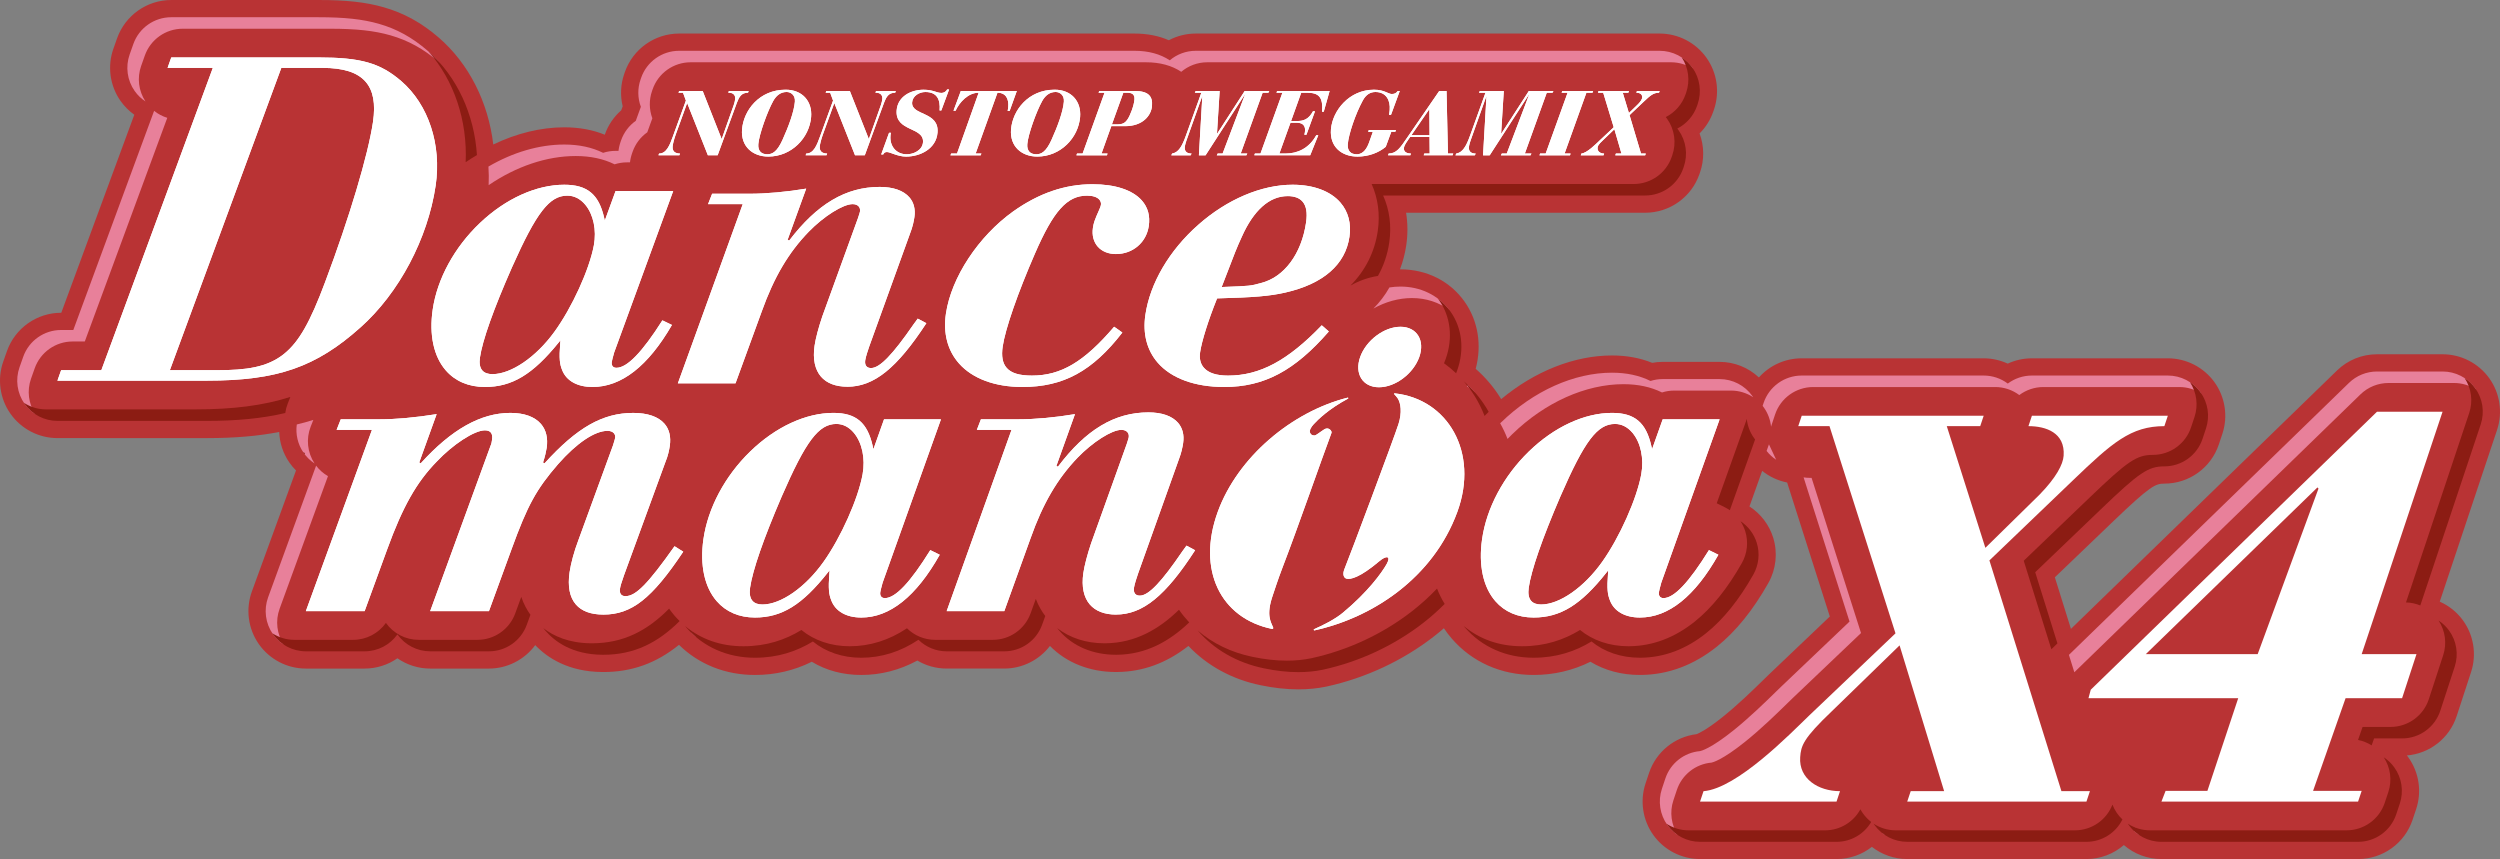 <?xml version="1.0" encoding="UTF-8"?>
<svg id="Layer_2" data-name="Layer 2" xmlns="http://www.w3.org/2000/svg" viewBox="0 0 2175.78 747.64">
  <rect x="0" y="0" width="2175.78" height="747.64" fill="#808080" stroke="none"/>
  <defs>
    <style>
      .cls-1 {
        fill: #b93334;
      }

      .cls-2 {
        fill: #fff;
      }

      .cls-3 {
        fill: #8c1c13;
      }

      .cls-4 {
        fill: #e8809a;
      }
    </style>
  </defs>
  <g id="Layer_1-2" data-name="Layer 1">
    <g>
      <path class="cls-1" d="M1881.12,747.64c-12.15,0-23.71-4.4-32.69-12.16-8.91,7.65-20.43,12.16-32.57,12.16h-155.98c-11.24,0-22.06-3.82-30.75-10.59-8.64,6.75-19.42,10.59-30.78,10.59h-118.78c-16.03,0-31.19-7.76-40.56-20.77-9.37-13-11.94-29.84-6.87-45.05l3.02-9.06c6.14-18.41,22.31-31.53,41.48-33.83,1.85-.73,8.85-3.94,22.42-14.8,13.49-10.79,26.77-23.75,35.55-32.33l.11-.11c1.92-1.88,3.64-3.56,5.13-4.99l52.67-50.14-37.15-116.62c-7.96-1.58-15.43-5.07-21.73-10.14l-11.06,30.97c9.81,6.34,17.21,16.02,20.68,27.25,4.04,13.07,2.51,27.4-4.21,39.32-13.32,23.64-28.4,42.28-44.8,55.4-20.11,16.09-42.26,24.39-65.83,24.67-.41,0-.81.01-1.22.01-15.93,0-30.61-3.95-43.02-11.5-15.34,7.63-31.94,11.5-49.51,11.5-28.2,0-53.43-11.19-71.04-31.5-2.51-2.89-4.84-5.95-6.99-9.16-2.88,2.49-5.81,4.9-8.79,7.22-27.01,20.98-59.19,36.01-93.06,43.46l-.53.12c-7.66,1.59-15.81,2.4-24.27,2.4-10.43,0-21.55-1.22-33.05-3.64-24.67-5.08-46.41-17.01-62.65-34.16-19.12,14.95-39.45,22.4-61.74,22.68-.42.01-.85.02-1.28.02-22.85,0-43.08-8.02-57.48-22.69-9.3,12.16-23.93,19.68-39.74,19.68h-50.15c-9.11,0-17.87-2.43-25.52-6.98-15.42,8.34-31.8,12.56-48.83,12.56-15.93,0-30.61-3.95-43.02-11.5-15.34,7.63-31.94,11.5-49.51,11.5-25.65,0-48.84-9.26-66.09-26.22-19.86,16.08-41.12,23.66-65.87,23.66-.37,0-.73,0-1.1-.01-29.3-.3-47.53-12.31-58.14-23.4-9.28,12.57-24.17,20.4-40.28,20.4h-51.14c-10.31,0-20.25-3.2-28.52-8.95-8.27,5.74-18.21,8.95-28.53,8.95h-51.14c-16.3,0-31.62-7.97-40.97-21.33-9.35-13.36-11.59-30.48-6.01-45.8l38.39-105.28c-2.21-2.21-4.21-4.62-5.97-7.19-5.39-7.91-8.31-17.05-8.65-26.33-18.47,3.62-38.98,5.35-62.84,5.35H49.99c-16.21,0-31.47-7.9-40.83-21.14-9.36-13.24-11.71-30.26-6.3-45.54l3.21-9.08c7.05-19.93,25.99-33.32,47.13-33.32h.14l63.55-172.35c-4.59-3.26-8.63-7.28-11.9-11.9-9.36-13.24-11.71-30.26-6.3-45.54l3.21-9.08C108.97,13.39,127.91,0,149.05,0h128.07c24.31,0,41.28,1.88,56.74,6.3,17.66,5.04,32.91,13.43,47.97,26.39,26.27,22.69,43.13,56.29,47.47,93.07,20.25-9.74,41.54-14.96,61.76-14.96,12.88,0,24.69,2.15,35.19,6.4.04,0,.08-.02.13-.02,2.88-8.25,7.77-15.48,14.28-21.16l1.27-3.51c-2.25-9.29-1.81-19.11,1.35-28.2l.52-1.51c6.98-20.1,25.96-33.61,47.24-33.61h396.27c11.1,0,21.12,1.96,29.93,5.83,7.17-3.8,15.2-5.83,23.4-5.83h403.74c16.15,0,31.38,7.86,40.74,21.02,9.36,13.16,11.79,30.12,6.49,45.38l-.52,1.51c-2.52,7.27-6.62,13.75-11.94,19.04,4.03,10.79,4.26,22.8.4,33.91l-.52,1.51c-6.98,20.09-25.96,33.59-47.23,33.59h-208.07c1.49,9.12,1.56,18.62.17,28.15-1.06,7.29-2.9,14.35-5.48,21.1.14,0,.27,0,.41,0,22.84,0,43.18,10.25,55.79,28.11,11.78,16.68,15.19,37.68,9.7,58.47,8.47,7.43,15.77,16.04,21.77,25.71.14.22.28.45.41.67,29.17-24.29,63.66-38,96.44-38,12.78,0,24.51,2.16,34.95,6.42,3-.56,6.06-.84,9.14-.84h49.54c12.82,0,25.03,4.94,34.21,13.54,9.28-10.37,22.7-16.64,37.27-16.64h158.36c7.23,0,14.41,1.61,20.96,4.62,6.54-3.04,13.66-4.62,21.02-4.62h118.3c16.03,0,31.19,7.76,40.57,20.77,9.37,13.01,11.94,29.85,6.86,45.05l-3.02,9.06c-6.82,20.44-25.88,34.18-47.43,34.18-7.69,0-12.03,1.61-45.01,33.29l-50.31,48.24,14.01,44.89,231.54-224.87c9.38-9.11,21.75-14.13,34.84-14.13h57.05c16.03,0,31.2,7.76,40.57,20.77,9.37,13.01,11.94,29.85,6.86,45.06l-49.88,149.47c7.97,3.54,15.02,9.14,20.22,16.33,9.38,12.93,12.01,29.71,7.05,44.88l-12.53,38.36c-6.3,19.28-23.41,32.64-43.34,34.3.41.52.81,1.05,1.2,1.59,9.37,13,11.94,29.84,6.87,45.05l-3.12,9.34c-6.82,20.45-25.88,34.18-47.43,34.18h-171.14Z"/>
      <g>
        <g>
          <path class="cls-2" d="M1482.6,688.58c29.27-2.38,75.55-50.08,91.92-65.83l75.15-71.55-57.44-180.31h-27.19l3.02-9.06h158.37l-3.02,9.06h-29.1l33.58,105.89,47.14-46.27c14.4-14.79,20.45-26.23,20.98-33.87,1.41-20.03-15.36-25.76-30.63-25.76l3.02-9.06h118.3l-3.02,9.06c-29.1,0-45.37,14.31-79.64,47.22l-72.63,69.64,62.68,200.82h24.8l-3.02,9.06h-155.98l3.02-9.06h29.1l-38.78-126.88-58.88,57.24c-25.05,23.85-26.92,30.05-27.62,40.07-1.31,18.6,15.57,29.57,34.65,29.57l-3.02,9.06h-118.78l3.02-9.06Z"/>
          <path class="cls-2" d="M1947.94,607.65h-130.32l1.99-7.38,249.14-241.96h57.05l-70.4,210.98h47.7l-12.53,38.36h-49.18l-28.29,80.65h42.29l-3.12,9.34h-171.14l3.61-9.34h36.39l26.82-80.65ZM2017.81,425.19l-.91-.98-149.38,145.08h97.37l52.92-144.09Z"/>
        </g>
        <g>
          <g>
            <path class="cls-2" d="M1107.79,517.89c1.22-3.5,4.01-12.55,8.66-24.66,13.34-34.68,33.73-93.49,42.36-116.49.61-1.62-2.5-5.47-6.24-3.1-3.74,2.37-7.2,5.38-8.59,5.38-1.97,0-3.38-.83-3.93-2.69-.6-2.07,1.2-4.85,3.23-7.08,3.74-4.1,13.12-13.31,29.9-22.32.48-.25.2-.99-.33-.85-48.5,12.25-95.55,51.55-113,99.31-18.49,50.63,2.49,92.79,47.28,101.98.64.13,1.17-.5.95-1.11-1.8-4.77-6.57-10.37-.28-28.39h0Z"/>
            <path class="cls-2" d="M1213.88,342.35c-1.93-.21,1,1.98,2.47,4.19,2.86,4.31,3.95,12.55.76,22.53-3.88,12.13-42.14,114.23-47.03,126.19-1.83,4.48-.72,7.68,1.83,8.37,3.19.85,11.34-.64,28.57-15.24,5.94-5.03,10.38-4.76,6.38,2.45-4.34,7.8-16.57,24.54-38.14,42.43-7.1,5.89-17.68,11.12-25.02,14.29-.62.27-.32,1.22.35,1.07,50.35-11.08,103.21-45.49,124.32-103.22,18.95-51.85-8.38-98.07-54.48-103.06Z"/>
            <path class="cls-2" d="M1183.77,310.72c5.17-14.53,20.87-26.31,35.07-26.31s21.53,11.78,16.37,26.31c-5.17,14.53-20.87,26.31-35.07,26.31s-21.53-11.78-16.37-26.31Z"/>
            <path class="cls-2" d="M573.07,135.16l.52-1.51c6.44,0,9.28-7.31,11.98-14.79l11.38-31.33-2.52-6.84h-3.9l.52-1.51h20.51l16.44,41.65h.16l10.44-29.5c.62-1.67,1.14-4.05,1.23-5.17.28-3.34-1.68-5.48-5.58-5.48h-.4l.52-1.51h17.17l-.52,1.51c-5.72,0-7.78,3.65-9.73,8.82l-16.72,45.63h-8.51l-18.03-45.47-9.94,27.43c-1.67,4.69-2.54,8.43-2.71,10.41-.37,4.38,2.42,6.12,6.4,6.12l-.52,1.51h-18.2,0Z"/>
            <path class="cls-2" d="M683.77,78.07c14.47,0,23.32,10.1,22.17,23.77-1.53,18.13-16.97,34.43-37.32,34.43-13.35,0-24.07-8.67-22.8-23.77,1.38-16.3,14.83-34.43,37.96-34.43h0ZM667.74,134.28c4.61,0,8.63-2.38,13.21-12.4,5.46-12.01,10.12-24.8,10.84-33.39.48-5.65-3.51-8.43-7.16-8.43-5.17,0-9,3.02-11.71,7.87-5.15,9.3-12.23,29.1-12.94,37.44-.48,5.65,2.35,8.91,7.75,8.91h0Z"/>
            <path class="cls-2" d="M701.14,135.16l.52-1.51c6.44,0,9.28-7.31,11.98-14.79l11.38-31.33-2.52-6.84h-3.9l.52-1.51h20.51l16.44,41.65h.16l10.44-29.5c.62-1.67,1.14-4.05,1.23-5.17.28-3.34-1.68-5.48-5.58-5.48h-.4l.52-1.51h17.17l-.52,1.51c-5.72,0-7.78,3.65-9.73,8.82l-16.72,45.63h-8.51l-18.03-45.47-9.94,27.43c-1.67,4.69-2.54,8.43-2.71,10.41-.37,4.38,2.42,6.12,6.4,6.12l-.52,1.51h-18.2,0Z"/>
            <path class="cls-2" d="M773.69,115.6h1.75c-.31.79-.38,1.67-.45,2.55-.76,9.06,5,16.14,14.22,16.14,5.72,0,13.48-3.41,14.07-10.41,1.15-13.67-24.52-8.98-22.92-27.98,1.02-12.01,12.47-17.8,23.37-17.8,8.58,0,11.21,2.78,15.67,2.78,1.75,0,3.81-.88,4.87-3.02h1.75l-6.79,18.28h-1.51c.8-9.54-2.22-16.06-12.4-16.06-5.09,0-11.01,3.26-11.48,8.91-1.01,11.92,23.68,7.63,22.1,26.47-1.19,14.15-15.19,20.83-27.43,20.83-7.24,0-13.74-3.98-16.67-3.98-1.43,0-2.61.72-3.2,2.15h-1.75l6.84-18.84h-.02Z"/>
            <path class="cls-2" d="M836.21,79.19h48.73l-6.23,17.33h-1.75c.25-1.03.43-2.31.53-3.5.55-6.6-1.82-12.32-9.38-12.32l-19.01,52.95h5.01l-.61,1.51h-26.31l.61-1.51h5.09l18.85-52.95c-8.98,0-16.57,7.95-20.08,15.66h-1.83l6.38-17.17h0Z"/>
            <path class="cls-2" d="M917.87,78.07c14.47,0,23.32,10.1,22.17,23.77-1.53,18.13-16.97,34.43-37.32,34.43-13.35,0-24.07-8.67-22.8-23.77,1.38-16.3,14.83-34.43,37.96-34.43h0ZM901.84,134.28c4.61,0,8.63-2.38,13.21-12.4,5.46-12.01,10.12-24.8,10.84-33.39.48-5.65-3.51-8.43-7.16-8.43-5.17,0-9,3.02-11.71,7.87-5.15,9.3-12.23,29.1-12.94,37.44-.48,5.65,2.35,8.91,7.75,8.91h0Z"/>
            <path class="cls-2" d="M961.29,80.7h-5.17l.52-1.51h30.69c12.08,0,16,4.45,15.27,13.04-.7,8.27-7.92,17.57-23.5,17.57h-11.92l-8.53,23.85h5.25l-.52,1.51h-26.55l.52-1.51h4.85l19.09-52.95ZM967.71,108.28h4.29c5.25,0,7.27-1.35,9.45-4.61,2-2.94,5.41-11.44,5.88-17.01.42-5.01-2.75-5.96-6.34-5.96h-3.34l-9.96,27.59h0Z"/>
            <path class="cls-2" d="M1020.09,133.64c5.48-.88,8.62-6.12,12.06-15.74l13.39-37.2h-5.65l.76-1.51h20.83l-2.33,37.12h.16l23.96-37.12h21.38l-.76,1.51h-5.01l-19.09,52.95h5.72l-.76,1.51h-25.76l.76-1.51h4.29l19.52-51.44h-.16l-34.19,52.95h-5.8l2.96-51.2h-.16l-12.91,36.25c-1.65,4.53-2.07,6.6-2.18,7.87-.35,4.14,2.39,5.57,5.89,5.57l-.76,1.51h-16.85l.68-1.51h0Z"/>
            <path class="cls-2" d="M1116.12,80.7h-5.17l.52-1.51h45.71l-5.1,18.04h-1.51c1.1-13.04-3.06-16.54-13.24-16.54h-4.85l-8.84,24.64h5.09c5.48,0,10.04-1.19,13.99-8.51h1.75l-7.45,20.43h-1.83c.34-1.19.52-2.31.6-3.34.32-3.74-1.39-7.08-6.95-7.08h-5.72l-9.65,26.79h5.57c9.86,0,20.16-4.29,26.55-15.98h1.75l-7.04,17.49h-48.65l.52-1.51h4.85l19.09-52.95h.02Z"/>
            <path class="cls-2" d="M1218.24,79.19l-7.63,20.75h-1.75c.28-1.43.48-2.78.59-4.21.68-8.11-2.81-15.66-12.44-15.66-4.61,0-8.31,2.46-10.96,7.39-6.58,12.08-12.35,29.57-13.05,37.92-.48,5.64,2.35,8.91,7.75,8.91,5.96,0,9.04-5.48,10.81-10.41l3.24-9.14h-4.05l.53-1.59h23.61l-.52,1.51h-3.5l-4.84,13.11c-6.16,5.17-15.03,8.51-24.57,8.51-13.67,0-24.41-8.43-23.12-23.77,1.38-16.3,15.94-34.43,37.4-34.43,9.22,0,12.33,3.74,15.58,3.74,2.55,0,3.89-.88,5.15-2.62h1.75v.02Z"/>
            <path class="cls-2" d="M1244.12,119.17h-16.85l-2.35,3.41c-2.45,3.58-2.97,5.01-3.08,6.36-.32,3.81,3.5,4.69,6.12,4.69l-.52,1.51h-19.4l.52-1.51c6.76,0,10.12-5.01,15.93-13.59l28.09-40.86h6.36l1.22,54.45h4.61l-.52,1.51h-25.2l.52-1.51h4.69l-.13-14.47h0ZM1228.35,117.67h15.82l-.17-22.5h-.16l-15.49,22.5Z"/>
            <path class="cls-2" d="M1267.38,133.64c5.48-.88,8.62-6.12,12.06-15.74l13.39-37.2h-5.65l.76-1.51h20.83l-2.33,37.12h.16l23.96-37.12h21.38l-.76,1.51h-5.01l-19.09,52.95h5.72l-.76,1.51h-25.76l.76-1.51h4.29l19.52-51.44h-.16l-34.19,52.95h-5.8l2.96-51.2h-.16l-12.91,36.25c-1.65,4.53-2.07,6.6-2.18,7.87-.35,4.14,2.39,5.57,5.89,5.57l-.76,1.51h-16.85l.68-1.51h0Z"/>
            <path class="cls-2" d="M1364.29,80.7h-5.17l.52-1.51h26.87l-.52,1.51h-5.32l-19.01,52.95h5.25l-.52,1.51h-26.55l.52-1.51h4.85l19.09-52.95h0Z"/>
            <path class="cls-2" d="M1376.28,133.64c4.88-.4,12.71-8.34,15.47-10.97l12.69-11.92-9.15-30.05h-4.53l.52-1.51h26.4l-.52,1.51h-4.85l5.35,17.65,7.96-7.71c2.43-2.46,3.47-4.38,3.58-5.65.28-3.34-2.5-4.29-5.05-4.29l.52-1.51h19.71l-.52,1.51c-4.85,0-7.6,2.38-13.38,7.87l-12.27,11.61,9.98,33.47h4.14l-.52,1.51h-26l.52-1.51h4.85l-6.17-21.14-9.94,9.54c-4.23,3.98-4.55,5.01-4.7,6.68-.26,3.1,2.52,4.93,5.71,4.93l-.52,1.51h-19.8l.52-1.51h0Z"/>
            <path class="cls-2" d="M749.54,537.44c-13,0-22.5-5.45-26.07-14.94-2.02-5.15-2.74-9.78-1.65-23.67l.2-2.52-1.57,1.98c-22.27,28.17-40.06,39.15-63.44,39.15-13.67,0-25.18-4.93-33.27-14.26-10.65-12.28-14.76-31.42-11.55-53.88,3.88-27.19,18.73-55.04,40.75-76.4,21.97-21.31,48.34-33.54,72.35-33.54,19.75,0,29.67,8.4,34.26,28.98l.58,2.61,9.25-26.01h49.54l-50.76,142.15-.48,1.79c-.73,2.71-1.36,5.04-1.57,6.51-.24,1.65.06,3.01.85,3.91.49.57,1.44,1.25,3.14,1.25,9.19,0,22.13-13.67,39.54-41.78l8.21,4.05c-20.43,36.25-43.4,54.63-68.29,54.63ZM727.95,368.96c-15.41,0-26.53,14.73-47.58,63.05-15.88,36.92-25.42,64.41-27.57,79.5-.73,5.12-.03,8.96,2.08,11.4,1.85,2.12,4.75,3.2,8.66,3.2,16.07,0,37.46-14.94,53.22-37.19,15.14-21.3,30.07-54.76,33.98-76.18,2.47-13.66-.44-27.46-7.6-36.03-4.23-5.07-9.48-7.74-15.19-7.74Z"/>
            <path class="cls-2" d="M971.27,534.87c-9.93,0-17.79-3.02-22.74-8.74-5.4-6.24-7.38-15.67-5.7-27.26.95-6.56,3.41-16.04,6.76-26.01l31.06-86.58c.22-.72.43-1.36.62-1.97.57-1.78.98-3.06,1.08-3.75.25-1.75-.14-3.28-1.13-4.43-1.15-1.32-2.98-2.02-5.3-2.02-8.29,0-25.03,10.64-38.12,24.24-17.6,18.35-30.22,39.98-40.9,70.15l-22.85,63.36h-50.15l56.44-157.75h-30.18l3.55-9.18h32.7c14.4,0,32.24-1.64,49.15-4.51l-16.17,45.05,1.34.72c24.31-32.26,49.34-47.28,78.76-47.28,11.73,0,20.65,3.15,25.81,9.1,3.89,4.5,5.42,10.54,4.42,17.46-.5,3.48-1.57,8.8-3.78,14.41l-35.52,99.48c-.9,2.61-3.04,8.99-3.5,12.15-.34,2.35,0,4.14,1.04,5.32.89,1.03,2.25,1.55,4.04,1.55,7.57,0,18.7-11.62,37.23-38.85.27-.27.58-.74,1.08-1.47.57-.84,1.32-1.95,2.3-3.2l7.51,4.02c-25.64,39.74-45.62,55.96-68.85,55.96h0Z"/>
            <path class="cls-2" d="M1427.21,537.44c-13,0-22.5-5.45-26.07-14.94-2.02-5.15-2.74-9.78-1.65-23.67l.2-2.52-1.57,1.98c-22.27,28.17-40.06,39.15-63.44,39.15-13.67,0-25.18-4.93-33.27-14.26-10.65-12.28-14.76-31.42-11.55-53.88,3.88-27.19,18.73-55.04,40.75-76.4,21.97-21.31,48.34-33.54,72.35-33.54,19.75,0,29.67,8.4,34.26,28.98l.58,2.61,9.25-26.01h49.54l-50.76,142.15-.48,1.78c-.73,2.71-1.36,5.05-1.57,6.51-.24,1.65.06,3.01.85,3.91.49.57,1.44,1.25,3.14,1.25,9.19,0,22.13-13.67,39.54-41.78l8.21,4.05c-20.43,36.25-43.4,54.63-68.29,54.63h0ZM1405.62,368.96c-15.41,0-26.53,14.73-47.58,63.05-15.89,36.92-25.42,64.41-27.57,79.5-.73,5.12-.03,8.96,2.08,11.4,1.85,2.12,4.75,3.2,8.66,3.2,16.07,0,37.46-14.94,53.22-37.19,15.14-21.3,30.07-54.76,33.98-76.18,2.47-13.66-.44-27.46-7.6-36.03-4.23-5.07-9.48-7.74-15.19-7.74Z"/>
            <path class="cls-2" d="M525.04,534.87c-10.78,0-18.81-2.96-23.86-8.81-5.43-6.29-7.27-15.73-5.46-28.04,1.15-7.83,4.05-18.45,7.58-27.7l30.21-82.74c.29-.98.55-1.85.79-2.61.54-1.76.93-3.03,1.07-3.97.22-1.5-.15-2.86-1.07-3.93-1.17-1.35-3.13-2.1-5.53-2.1-11.16,0-26.86,10.57-43.07,28.98-19.01,21.97-26.57,35.79-40.46,73.98l-19.7,53.94h-51.14l52.66-144.25c.67-1.38.86-2.71,1.18-4.91.42-2.89.06-4.95-1.12-6.32-1.08-1.25-2.76-1.85-5.17-1.85-9.01,0-27.82,12.22-41.92,27.25-17.49,17.89-29.55,39.24-42.99,76.14l-19.7,53.94h-51.14l57.52-157.75h-30.76l3.61-9.18h33.34c14.47,0,32.22-1.6,50.11-4.51l-15.16,42.06,1.29.78c26.75-29.54,52.28-43.9,78.06-43.9,11.98,0,21.17,3.31,26.59,9.59,4.5,5.21,6.22,12.41,4.99,20.83-.42,2.85-1.57,7.89-3.18,12.73l1.3.76c28.26-31.18,50.61-43.9,77.18-43.9,12.5,0,21.91,3.25,27.23,9.41,4.22,4.88,5.77,11.38,4.61,19.29-.52,3.54-1.6,8.84-3.78,13.96l-36.07,98.63c-2.25,6.39-3.17,9.46-3.5,11.73-.32,2.22,0,3.89.94,4.99.84.97,2.13,1.46,3.84,1.46,9.02,0,19.44-10.58,42.71-43.45l7.57,4.76c-27.3,40.9-44.92,54.73-69.57,54.73h0Z"/>
            <path class="cls-2" d="M49.99,331.28l3.21-9.08h34.99L185.23,59.08h-39.39l3.21-9.08h128.07c36.91,0,53.76,4.81,72.1,20.59,23.73,20.5,35.2,55.33,29.94,90.9-6.85,46.27-31.88,93.53-65.32,123.35-38.79,34.73-72.52,46.44-133.69,46.44H49.99ZM147.82,322.2h40.91c25.33,0,43.98-2.4,58.64-14.33,12.87-10.47,22.52-27.4,35.63-62.49,21.04-55.89,37.37-110.54,41.62-139.22,2.36-15.94.24-27.42-6.49-35.1-7.06-8.06-19.27-11.98-37.31-11.98h-35.98l-97.02,263.12h.02Z"/>
            <path class="cls-2" d="M515.64,336.79c-13.17,0-22.8-5.38-26.41-14.76-2.05-5.08-2.77-9.66-1.66-23.39l.2-2.48-1.56,1.93c-22.56,27.85-40.57,38.7-64.24,38.7-14.07,0-25.86-5.02-34.07-14.52-10.5-12.14-14.52-30.9-11.32-52.82,3.92-26.87,18.96-54.4,41.25-75.51,22.24-21.07,48.95-33.16,73.26-33.16,20,0,30.06,8.3,34.69,28.64l.58,2.54,9.36-25.67h50.17l-51.38,140.5-.48,1.76c-.74,2.68-1.38,4.99-1.59,6.45-.24,1.62.05,2.95.84,3.85.5.58,1.45,1.26,3.19,1.26,9.3,0,22.4-13.51,40.02-41.31l8.31,4.01c-20.68,35.83-43.94,53.98-69.14,53.98h0ZM493.78,170.26c-15.6,0-26.85,14.56-48.16,62.32-16.08,36.49-25.74,63.67-27.92,78.6-.73,5.01-.05,8.78,2.04,11.2,1.86,2.15,4.83,3.24,8.83,3.24,16.27,0,37.92-14.77,53.87-36.76,15.34-21.06,30.45-54.14,34.4-75.31,2.47-13.31-.38-26.85-7.44-35.34-4.32-5.2-9.72-7.94-15.61-7.94h0Z"/>
            <path class="cls-2" d="M737.37,336.55c-10,0-17.9-3.02-22.85-8.74-5.33-6.16-7.27-15.44-5.6-26.82.95-6.48,3.41-15.86,6.77-25.71l31.06-85.58c.22-.71.44-1.36.63-1.96.57-1.75.98-3.01,1.08-3.7.25-1.72-.13-3.23-1.11-4.36-1.15-1.32-2.98-2.02-5.32-2.02-8.29,0-25.04,10.53-38.12,23.97-17.61,18.14-30.23,39.52-40.92,69.35l-22.86,62.63h-50.17l56.46-155.94h-30.19l3.54-9.05h32.72c14.41,0,32.25-1.62,49.15-4.45l-16.17,44.52,1.33.73c24.32-31.89,49.35-46.73,78.79-46.73,11.81,0,20.77,3.15,25.9,9.1,3.83,4.43,5.33,10.36,4.34,17.14-.5,3.44-1.57,8.7-3.78,14.23l-35.53,98.34c-.9,2.58-3.04,8.88-3.5,12.01-.34,2.31,0,4.08,1.02,5.25.89,1.04,2.26,1.56,4.05,1.56,7.57,0,18.7-11.48,37.24-38.4.27-.26.58-.73,1.08-1.45.57-.83,1.32-1.93,2.3-3.16l7.51,3.97c-25.64,39.27-45.63,55.31-68.87,55.31v-.02Z"/>
            <path class="cls-2" d="M889.74,336.79c-23.84,0-43.42-7.28-55.11-20.48-10-11.29-13.92-26.32-11.36-43.48,4.71-31.46,28.27-67.19,58.62-88.9,22.42-15.87,44.99-23.58,68.98-23.58,19.58,0,34.79,5,42.84,14.08,5.35,6.05,7.4,13.55,6.08,22.33-2.15,14.34-13.91,24.34-28.61,24.34-6.51,0-12.1-2.27-15.74-6.38-3.71-4.18-5.21-10.04-4.25-16.47.62-4.09,1.35-6.48,5.38-15.48.15-.37.29-.71.43-1.02.53-1.24.98-2.32,1.15-3.41.25-1.72-.22-3.31-1.37-4.61-1.98-2.24-5.78-3.47-10.71-3.47-17.3,0-29.17,13.21-45.36,50.47-14.99,34.43-25.73,65.34-28.03,80.7-1.28,8.56-.15,14.71,3.48,18.8,4.02,4.54,10.99,6.65,21.93,6.65,25.33,0,45.43-11.94,71.56-42.52l7.15,5.05c-26.02,33.63-51.29,47.38-87.06,47.38h0Z"/>
            <path class="cls-2" d="M1065.34,336.79c-25.47,0-46.02-7.54-57.84-21.22-9.37-10.84-13.06-25.17-10.68-41.46,4.02-27.52,20.74-56.06,45.85-78.3,25.14-22.27,55.14-35.03,82.29-35.03,18.18,0,32.98,5.52,41.65,15.56,6.81,7.88,9.52,18.17,7.83,29.75-3.54,24.23-22.83,41.01-55.81,48.52-13.34,3.05-27.09,4.24-58.88,5.07l-.51.02-.19.47c-7.56,18.87-13.14,36.63-14.57,46.36-.81,5.54.27,10.08,3.21,13.47,3.95,4.58,11.03,6.89,21.04,6.89,27.72,0,52.16-13.1,81.61-43.78l6.15,5.37c-29.89,34.31-56.34,48.32-91.15,48.32h0ZM1120.6,170.68c-15.82,0-29.63,12.32-39.95,35.63-4.46,9.78-5.1,11.37-17,42.41l-.42,1.08,2.59-.1c21.44-.8,22.73-.85,31.63-3.37,20.19-5.09,35.24-25.3,39.25-52.75,1.22-8.39.22-14.32-3.08-18.14-2.75-3.18-7.13-4.78-13.03-4.78v.02Z"/>
          </g>
          <g>
            <path class="cls-2" d="M1107.79,517.89c1.22-3.5,4.01-12.55,8.66-24.66,13.34-34.68,33.73-93.49,42.36-116.49.61-1.62-2.5-5.47-6.24-3.1-3.74,2.37-7.2,5.38-8.59,5.38-1.97,0-3.38-.83-3.93-2.69-.6-2.07,1.2-4.85,3.23-7.08,3.74-4.1,13.12-13.31,29.9-22.32.48-.25.2-.99-.33-.85-48.5,12.25-95.55,51.55-113,99.31-18.49,50.63,2.49,92.79,47.28,101.98.64.13,1.17-.5.95-1.11-1.8-4.77-6.57-10.37-.28-28.39h0Z"/>
            <path class="cls-2" d="M1213.88,342.35c-1.93-.21,1,1.98,2.47,4.19,2.86,4.31,3.95,12.55.76,22.53-3.88,12.13-42.14,114.23-47.03,126.19-1.83,4.48-.72,7.68,1.83,8.37,3.19.85,11.34-.64,28.57-15.24,5.94-5.03,10.38-4.76,6.38,2.45-4.34,7.8-16.57,24.54-38.14,42.43-7.1,5.89-17.68,11.12-25.02,14.29-.62.27-.32,1.22.35,1.07,50.35-11.08,103.21-45.49,124.32-103.22,18.95-51.85-8.38-98.07-54.48-103.06Z"/>
            <path class="cls-2" d="M1183.77,310.72c5.17-14.53,20.87-26.31,35.07-26.31s21.53,11.78,16.37,26.31c-5.17,14.53-20.87,26.31-35.07,26.31s-21.53-11.78-16.37-26.31Z"/>
            <path class="cls-2" d="M573.07,135.16l.52-1.51c6.44,0,9.28-7.31,11.98-14.79l11.38-31.33-2.52-6.84h-3.9l.52-1.51h20.51l16.44,41.65h.16l10.44-29.5c.62-1.67,1.14-4.05,1.23-5.17.28-3.34-1.68-5.48-5.58-5.48h-.4l.52-1.51h17.17l-.52,1.51c-5.72,0-7.78,3.65-9.73,8.82l-16.72,45.63h-8.51l-18.03-45.47-9.94,27.43c-1.67,4.69-2.54,8.43-2.71,10.41-.37,4.38,2.42,6.12,6.4,6.12l-.52,1.51h-18.2,0Z"/>
            <path class="cls-2" d="M683.77,78.07c14.47,0,23.32,10.1,22.17,23.77-1.53,18.13-16.97,34.43-37.32,34.43-13.35,0-24.07-8.67-22.8-23.77,1.38-16.3,14.83-34.43,37.96-34.43h0ZM667.74,134.28c4.61,0,8.63-2.38,13.21-12.4,5.46-12.01,10.12-24.8,10.84-33.39.48-5.65-3.51-8.43-7.16-8.43-5.17,0-9,3.02-11.71,7.87-5.15,9.3-12.23,29.1-12.94,37.44-.48,5.65,2.35,8.91,7.75,8.91h0Z"/>
            <path class="cls-2" d="M701.14,135.16l.52-1.51c6.44,0,9.28-7.31,11.98-14.79l11.38-31.33-2.52-6.84h-3.9l.52-1.51h20.51l16.44,41.65h.16l10.44-29.5c.62-1.67,1.14-4.05,1.23-5.17.28-3.34-1.68-5.48-5.58-5.48h-.4l.52-1.51h17.17l-.52,1.51c-5.72,0-7.78,3.65-9.73,8.82l-16.72,45.63h-8.51l-18.03-45.47-9.94,27.43c-1.67,4.69-2.54,8.43-2.71,10.41-.37,4.38,2.42,6.12,6.4,6.12l-.52,1.51h-18.2,0Z"/>
            <path class="cls-2" d="M773.69,115.6h1.75c-.31.79-.38,1.67-.45,2.55-.76,9.06,5,16.14,14.22,16.14,5.72,0,13.48-3.41,14.07-10.41,1.15-13.67-24.52-8.98-22.92-27.98,1.02-12.01,12.47-17.8,23.37-17.8,8.58,0,11.21,2.78,15.67,2.78,1.75,0,3.81-.88,4.87-3.02h1.75l-6.79,18.28h-1.51c.8-9.54-2.22-16.06-12.4-16.06-5.09,0-11.01,3.26-11.48,8.91-1.01,11.92,23.68,7.63,22.1,26.47-1.19,14.15-15.19,20.83-27.43,20.83-7.24,0-13.74-3.98-16.67-3.98-1.43,0-2.61.72-3.2,2.15h-1.75l6.84-18.84h-.02Z"/>
            <path class="cls-2" d="M836.21,79.19h48.73l-6.23,17.33h-1.75c.25-1.03.43-2.31.53-3.5.55-6.6-1.82-12.32-9.38-12.32l-19.01,52.95h5.01l-.61,1.51h-26.31l.61-1.51h5.09l18.85-52.95c-8.98,0-16.57,7.95-20.08,15.66h-1.83l6.38-17.17h0Z"/>
            <path class="cls-2" d="M917.87,78.07c14.47,0,23.32,10.1,22.17,23.77-1.53,18.13-16.97,34.43-37.32,34.43-13.35,0-24.07-8.67-22.8-23.77,1.38-16.3,14.83-34.43,37.96-34.43h0ZM901.84,134.28c4.61,0,8.63-2.38,13.21-12.4,5.46-12.01,10.12-24.8,10.84-33.39.48-5.65-3.51-8.43-7.16-8.43-5.17,0-9,3.02-11.71,7.87-5.15,9.3-12.23,29.1-12.94,37.44-.48,5.65,2.35,8.91,7.75,8.91h0Z"/>
            <path class="cls-2" d="M961.29,80.7h-5.17l.52-1.51h30.69c12.08,0,16,4.45,15.27,13.04-.7,8.27-7.92,17.57-23.5,17.57h-11.92l-8.53,23.85h5.25l-.52,1.51h-26.55l.52-1.51h4.85l19.09-52.95ZM967.71,108.28h4.29c5.25,0,7.27-1.35,9.45-4.61,2-2.94,5.41-11.44,5.88-17.01.42-5.01-2.75-5.96-6.34-5.96h-3.34l-9.96,27.59h0Z"/>
            <path class="cls-2" d="M1020.09,133.64c5.48-.88,8.62-6.12,12.06-15.74l13.39-37.2h-5.65l.76-1.51h20.83l-2.33,37.12h.16l23.96-37.12h21.38l-.76,1.51h-5.01l-19.09,52.95h5.72l-.76,1.51h-25.76l.76-1.51h4.29l19.52-51.44h-.16l-34.19,52.95h-5.8l2.96-51.2h-.16l-12.91,36.25c-1.65,4.53-2.07,6.6-2.18,7.87-.35,4.14,2.39,5.57,5.89,5.57l-.76,1.51h-16.85l.68-1.51h0Z"/>
            <path class="cls-2" d="M1116.12,80.7h-5.17l.52-1.51h45.71l-5.1,18.04h-1.51c1.1-13.04-3.06-16.54-13.24-16.54h-4.85l-8.84,24.64h5.09c5.48,0,10.04-1.19,13.99-8.51h1.75l-7.45,20.43h-1.83c.34-1.19.52-2.31.6-3.34.32-3.74-1.39-7.08-6.95-7.08h-5.72l-9.65,26.79h5.57c9.86,0,20.16-4.29,26.55-15.98h1.75l-7.04,17.49h-48.65l.52-1.51h4.85l19.09-52.95h.02Z"/>
            <path class="cls-2" d="M1218.24,79.19l-7.63,20.75h-1.75c.28-1.43.48-2.78.59-4.21.68-8.11-2.81-15.66-12.44-15.66-4.61,0-8.31,2.46-10.96,7.39-6.58,12.08-12.35,29.57-13.05,37.92-.48,5.64,2.35,8.91,7.75,8.91,5.96,0,9.04-5.48,10.81-10.41l3.24-9.14h-4.05l.53-1.59h23.61l-.52,1.51h-3.5l-4.84,13.11c-6.16,5.17-15.03,8.51-24.57,8.51-13.67,0-24.41-8.43-23.12-23.77,1.38-16.3,15.94-34.43,37.4-34.43,9.22,0,12.33,3.74,15.58,3.74,2.55,0,3.89-.88,5.15-2.62h1.75v.02Z"/>
            <path class="cls-2" d="M1244.12,119.17h-16.85l-2.35,3.41c-2.45,3.58-2.97,5.01-3.08,6.36-.32,3.81,3.5,4.69,6.12,4.69l-.52,1.51h-19.4l.52-1.51c6.76,0,10.12-5.01,15.93-13.59l28.09-40.86h6.36l1.22,54.45h4.61l-.52,1.51h-25.2l.52-1.51h4.69l-.13-14.47h0ZM1228.35,117.67h15.82l-.17-22.5h-.16l-15.49,22.5Z"/>
            <path class="cls-2" d="M1267.38,133.64c5.48-.88,8.62-6.12,12.06-15.74l13.39-37.2h-5.65l.76-1.51h20.83l-2.33,37.12h.16l23.96-37.12h21.38l-.76,1.51h-5.01l-19.09,52.95h5.72l-.76,1.51h-25.76l.76-1.51h4.29l19.52-51.44h-.16l-34.19,52.95h-5.8l2.96-51.2h-.16l-12.91,36.25c-1.65,4.53-2.07,6.6-2.18,7.87-.35,4.14,2.39,5.57,5.89,5.57l-.76,1.51h-16.85l.68-1.51h0Z"/>
            <path class="cls-2" d="M1364.29,80.7h-5.17l.52-1.51h26.87l-.52,1.51h-5.32l-19.01,52.95h5.25l-.52,1.51h-26.55l.52-1.51h4.85l19.09-52.95h0Z"/>
            <path class="cls-2" d="M1376.28,133.64c4.88-.4,12.71-8.34,15.47-10.97l12.69-11.92-9.15-30.05h-4.53l.52-1.51h26.4l-.52,1.51h-4.85l5.35,17.65,7.96-7.71c2.43-2.46,3.47-4.38,3.58-5.65.28-3.34-2.5-4.29-5.05-4.29l.52-1.51h19.71l-.52,1.51c-4.85,0-7.6,2.38-13.38,7.87l-12.27,11.61,9.98,33.47h4.14l-.52,1.51h-26l.52-1.51h4.85l-6.17-21.14-9.94,9.54c-4.23,3.98-4.55,5.01-4.7,6.68-.26,3.1,2.52,4.93,5.71,4.93l-.52,1.51h-19.8l.52-1.51h0Z"/>
            <path class="cls-2" d="M749.54,537.44c-13,0-22.5-5.45-26.07-14.94-2.02-5.15-2.74-9.78-1.65-23.67l.2-2.52-1.57,1.98c-22.27,28.17-40.06,39.15-63.44,39.15-13.67,0-25.18-4.93-33.27-14.26-10.65-12.28-14.76-31.42-11.55-53.88,3.88-27.19,18.73-55.04,40.75-76.4,21.97-21.31,48.34-33.54,72.35-33.54,19.75,0,29.67,8.4,34.26,28.98l.58,2.61,9.25-26.01h49.54l-50.76,142.15-.48,1.79c-.73,2.71-1.36,5.04-1.57,6.51-.24,1.65.06,3.01.85,3.91.49.57,1.44,1.25,3.14,1.25,9.19,0,22.13-13.67,39.54-41.78l8.21,4.05c-20.43,36.25-43.4,54.63-68.29,54.63ZM727.95,368.96c-15.41,0-26.53,14.73-47.58,63.05-15.88,36.92-25.42,64.41-27.57,79.5-.73,5.12-.03,8.96,2.08,11.4,1.85,2.12,4.75,3.2,8.66,3.2,16.07,0,37.46-14.94,53.22-37.19,15.14-21.3,30.07-54.76,33.98-76.18,2.47-13.66-.44-27.46-7.6-36.03-4.23-5.07-9.48-7.74-15.19-7.74Z"/>
            <path class="cls-2" d="M971.27,534.87c-9.93,0-17.79-3.02-22.74-8.74-5.4-6.24-7.38-15.67-5.7-27.26.95-6.56,3.41-16.04,6.76-26.01l31.06-86.58c.22-.72.43-1.36.62-1.97.57-1.78.98-3.06,1.08-3.75.25-1.75-.14-3.28-1.13-4.43-1.15-1.32-2.98-2.02-5.3-2.02-8.29,0-25.03,10.64-38.12,24.24-17.6,18.35-30.22,39.98-40.9,70.15l-22.85,63.36h-50.15l56.44-157.75h-30.18l3.55-9.18h32.7c14.4,0,32.24-1.64,49.15-4.51l-16.17,45.05,1.34.72c24.31-32.26,49.34-47.28,78.76-47.28,11.73,0,20.65,3.15,25.81,9.1,3.89,4.5,5.42,10.54,4.42,17.46-.5,3.48-1.57,8.8-3.78,14.41l-35.52,99.48c-.9,2.61-3.04,8.99-3.5,12.15-.34,2.35,0,4.14,1.04,5.32.89,1.03,2.25,1.55,4.04,1.55,7.57,0,18.7-11.62,37.23-38.85.27-.27.58-.74,1.08-1.47.57-.84,1.32-1.95,2.3-3.2l7.51,4.02c-25.64,39.74-45.62,55.96-68.85,55.96h0Z"/>
            <path class="cls-2" d="M1427.21,537.44c-13,0-22.5-5.45-26.07-14.94-2.02-5.15-2.74-9.78-1.65-23.67l.2-2.52-1.57,1.98c-22.27,28.17-40.06,39.15-63.44,39.15-13.67,0-25.18-4.93-33.27-14.26-10.65-12.28-14.76-31.42-11.55-53.88,3.88-27.19,18.73-55.04,40.75-76.4,21.97-21.31,48.34-33.54,72.35-33.54,19.75,0,29.67,8.4,34.26,28.98l.58,2.61,9.25-26.01h49.54l-50.76,142.15-.48,1.78c-.73,2.71-1.36,5.05-1.57,6.51-.24,1.65.06,3.01.85,3.91.49.57,1.44,1.25,3.14,1.25,9.19,0,22.13-13.67,39.54-41.78l8.21,4.05c-20.43,36.25-43.4,54.63-68.29,54.63h0ZM1405.62,368.96c-15.41,0-26.53,14.73-47.58,63.05-15.89,36.92-25.42,64.41-27.57,79.5-.73,5.12-.03,8.96,2.08,11.4,1.85,2.12,4.75,3.2,8.66,3.2,16.07,0,37.46-14.94,53.22-37.19,15.14-21.3,30.07-54.76,33.98-76.18,2.47-13.66-.44-27.46-7.6-36.03-4.23-5.07-9.48-7.74-15.19-7.74Z"/>
            <path class="cls-2" d="M525.04,534.87c-10.78,0-18.81-2.96-23.86-8.81-5.43-6.29-7.27-15.73-5.46-28.04,1.15-7.83,4.05-18.45,7.58-27.7l30.21-82.74c.29-.98.55-1.85.79-2.61.54-1.76.93-3.03,1.07-3.97.22-1.5-.15-2.86-1.07-3.93-1.17-1.35-3.13-2.1-5.53-2.1-11.16,0-26.86,10.57-43.07,28.98-19.01,21.97-26.57,35.79-40.46,73.98l-19.7,53.94h-51.14l52.66-144.25c.67-1.38.86-2.71,1.18-4.91.42-2.89.06-4.95-1.12-6.32-1.08-1.25-2.76-1.85-5.17-1.85-9.01,0-27.82,12.22-41.92,27.25-17.49,17.89-29.55,39.24-42.99,76.14l-19.7,53.94h-51.14l57.52-157.75h-30.76l3.61-9.18h33.34c14.47,0,32.22-1.6,50.11-4.51l-15.16,42.06,1.29.78c26.75-29.54,52.28-43.9,78.06-43.9,11.98,0,21.17,3.31,26.59,9.59,4.5,5.21,6.22,12.41,4.99,20.83-.42,2.85-1.57,7.89-3.18,12.73l1.3.76c28.26-31.18,50.61-43.9,77.18-43.9,12.5,0,21.91,3.25,27.23,9.41,4.22,4.88,5.77,11.38,4.61,19.29-.52,3.54-1.6,8.84-3.78,13.96l-36.07,98.63c-2.25,6.39-3.17,9.46-3.5,11.73-.32,2.22,0,3.89.94,4.99.84.97,2.13,1.46,3.84,1.46,9.02,0,19.44-10.58,42.71-43.45l7.57,4.76c-27.3,40.9-44.92,54.73-69.57,54.73h0Z"/>
            <path class="cls-2" d="M49.99,331.28l3.21-9.08h34.99L185.23,59.08h-39.39l3.21-9.08h128.07c36.91,0,53.76,4.81,72.1,20.59,23.73,20.5,35.2,55.33,29.94,90.9-6.85,46.27-31.88,93.53-65.32,123.35-38.79,34.73-72.52,46.44-133.69,46.44H49.99ZM147.82,322.2h40.91c25.33,0,43.98-2.4,58.64-14.33,12.87-10.47,22.52-27.4,35.63-62.49,21.04-55.89,37.37-110.54,41.62-139.22,2.36-15.94.24-27.42-6.49-35.1-7.06-8.06-19.27-11.98-37.31-11.98h-35.98l-97.02,263.12h.02Z"/>
            <path class="cls-2" d="M515.64,336.79c-13.17,0-22.8-5.38-26.41-14.76-2.05-5.08-2.77-9.66-1.66-23.39l.2-2.48-1.56,1.93c-22.56,27.85-40.57,38.7-64.24,38.7-14.07,0-25.86-5.02-34.07-14.52-10.5-12.14-14.52-30.9-11.32-52.82,3.92-26.87,18.96-54.4,41.25-75.51,22.24-21.07,48.95-33.16,73.26-33.16,20,0,30.06,8.3,34.69,28.64l.58,2.54,9.36-25.67h50.17l-51.38,140.5-.48,1.76c-.74,2.68-1.38,4.99-1.59,6.45-.24,1.62.05,2.95.84,3.85.5.58,1.45,1.26,3.19,1.26,9.3,0,22.4-13.51,40.02-41.31l8.31,4.01c-20.68,35.83-43.94,53.98-69.14,53.98h0ZM493.78,170.26c-15.6,0-26.85,14.56-48.16,62.32-16.08,36.49-25.74,63.67-27.92,78.6-.73,5.01-.05,8.78,2.04,11.2,1.86,2.15,4.83,3.24,8.83,3.24,16.27,0,37.92-14.77,53.87-36.76,15.34-21.06,30.45-54.14,34.4-75.31,2.47-13.31-.38-26.85-7.44-35.34-4.32-5.2-9.72-7.94-15.61-7.94h0Z"/>
            <path class="cls-2" d="M737.37,336.55c-10,0-17.9-3.02-22.85-8.74-5.33-6.16-7.27-15.44-5.6-26.82.95-6.48,3.41-15.86,6.77-25.71l31.06-85.58c.22-.71.44-1.36.63-1.96.57-1.75.98-3.01,1.08-3.7.25-1.72-.13-3.23-1.11-4.36-1.15-1.32-2.98-2.02-5.32-2.02-8.29,0-25.04,10.53-38.12,23.97-17.61,18.14-30.23,39.52-40.92,69.35l-22.86,62.63h-50.17l56.46-155.94h-30.19l3.54-9.05h32.72c14.41,0,32.25-1.62,49.15-4.45l-16.17,44.52,1.33.73c24.32-31.89,49.35-46.73,78.79-46.73,11.81,0,20.77,3.15,25.9,9.1,3.83,4.43,5.33,10.36,4.34,17.14-.5,3.44-1.57,8.7-3.78,14.23l-35.53,98.34c-.9,2.58-3.04,8.88-3.5,12.01-.34,2.31,0,4.08,1.02,5.25.89,1.04,2.26,1.56,4.05,1.56,7.57,0,18.7-11.48,37.24-38.4.27-.26.58-.73,1.08-1.45.57-.83,1.32-1.93,2.3-3.16l7.51,3.97c-25.64,39.27-45.63,55.31-68.87,55.31v-.02Z"/>
            <path class="cls-2" d="M889.74,336.79c-23.84,0-43.42-7.28-55.11-20.48-10-11.29-13.92-26.32-11.36-43.48,4.71-31.46,28.27-67.19,58.62-88.9,22.42-15.87,44.99-23.58,68.98-23.58,19.58,0,34.79,5,42.84,14.08,5.35,6.05,7.4,13.55,6.08,22.33-2.15,14.34-13.91,24.34-28.61,24.34-6.51,0-12.1-2.27-15.74-6.38-3.71-4.18-5.21-10.04-4.25-16.47.62-4.09,1.35-6.48,5.38-15.48.15-.37.29-.71.43-1.02.53-1.24.98-2.32,1.15-3.41.25-1.72-.22-3.31-1.37-4.61-1.98-2.24-5.78-3.47-10.71-3.47-17.3,0-29.17,13.21-45.36,50.47-14.99,34.43-25.73,65.34-28.03,80.7-1.28,8.56-.15,14.71,3.48,18.8,4.02,4.54,10.99,6.65,21.93,6.65,25.33,0,45.43-11.94,71.56-42.52l7.15,5.05c-26.02,33.63-51.29,47.38-87.06,47.38h0Z"/>
            <path class="cls-2" d="M1065.34,336.79c-25.47,0-46.02-7.54-57.84-21.22-9.37-10.84-13.06-25.17-10.68-41.46,4.02-27.52,20.74-56.06,45.85-78.3,25.14-22.27,55.14-35.03,82.29-35.03,18.18,0,32.98,5.52,41.65,15.56,6.81,7.88,9.52,18.17,7.83,29.75-3.54,24.23-22.83,41.01-55.81,48.52-13.34,3.05-27.09,4.24-58.88,5.07l-.51.02-.19.47c-7.56,18.87-13.14,36.63-14.57,46.36-.81,5.54.27,10.08,3.21,13.47,3.95,4.58,11.03,6.89,21.04,6.89,27.72,0,52.16-13.1,81.61-43.78l6.15,5.37c-29.89,34.31-56.34,48.32-91.15,48.32h0ZM1120.6,170.68c-15.82,0-29.63,12.32-39.95,35.63-4.46,9.78-5.1,11.37-17,42.41l-.42,1.08,2.59-.1c21.44-.8,22.73-.85,31.63-3.37,20.19-5.09,35.24-25.3,39.25-52.75,1.22-8.39.22-14.32-3.08-18.14-2.75-3.18-7.13-4.78-13.03-4.78v.02Z"/>
          </g>
        </g>
      </g>
      <g>
        <path class="cls-4" d="M1535.19,354.77c3.5,4.97,5.58,10.69,6.19,16.57.14-.51.29-1.01.46-1.51l3.02-9.06c4.77-14.29,18.14-23.93,33.2-23.93h158.37c7.66,0,15.01,2.51,20.99,6.99,5.92-4.43,13.23-6.99,20.99-6.99h118.3c6.92,0,13.59,2.06,19.22,5.76-.27-.41-.54-.82-.83-1.22-6.58-9.13-17.14-14.54-28.4-14.54h-118.3c-7.76,0-15.07,2.56-20.99,6.99-5.98-4.48-13.33-6.99-20.99-6.99h-158.37c-15.06,0-28.44,9.64-33.2,23.93l-.82,2.47c.4.5.79,1.01,1.16,1.54Z"/>
        <path class="cls-4" d="M1805.32,585.07l249.04-241.86c6.53-6.34,15.28-9.89,24.38-9.89h57.05c6.92,0,13.59,2.06,19.22,5.76-.27-.41-.54-.82-.82-1.22-6.58-9.13-17.14-14.54-28.4-14.54h-57.05c-9.11,0-17.85,3.55-24.38,9.89l-243.76,236.74,4.72,15.13Z"/>
        <path class="cls-4" d="M1261.42,269.89c-9.83-13.03-25.24-20.48-42.57-20.48-3.22,0-6.43.26-9.61.75-3.74,6.65-8.4,12.82-13.94,18.39,10.34-5.82,21.89-9.15,33.55-9.15,12.24,0,23.53,3.71,32.57,10.48Z"/>
        <path class="cls-4" d="M1277.26,334.87c-.17.43-.34.85-.52,1.28,2.48,1.78,4.86,3.68,7.17,5.67-2.11-2.43-4.33-4.75-6.65-6.95Z"/>
        <path class="cls-4" d="M1858.48,720.26c-.38,1-.83,1.96-1.29,2.9,1.46,1.37,3.04,2.61,4.7,3.7-1.38-2.1-2.52-4.31-3.41-6.61Z"/>
        <path class="cls-4" d="M1639.12,724.33c-.19.35-.4.68-.6,1.02.7.54,1.42,1.05,2.15,1.53-.55-.84-1.08-1.68-1.55-2.56Z"/>
        <path class="cls-4" d="M1456.37,696.57l3.02-9.06c4.42-13.25,16.29-22.6,30.19-23.8.83-.16,9.1-2.05,28.85-17.86,14.08-11.26,27.68-24.54,36.68-33.33,1.93-1.89,3.66-3.57,5.15-5,.04-.04.08-.08.12-.12l59.29-56.45-43.03-135.06h-1.61c-1.8,0-3.59-.15-5.34-.43l39.98,125.49-59.29,56.45s-.08.08-.12.12c-1.49,1.43-3.21,3.12-5.15,5-9,8.79-22.6,22.06-36.68,33.33-19.75,15.8-28.02,17.7-28.85,17.86-13.91,1.2-25.77,10.55-30.19,23.8l-3.02,9.06c-3.56,10.67-1.77,22.41,4.81,31.54,2.53,3.51,5.65,6.46,9.17,8.78-5.89-8.94-7.38-20.11-3.98-30.31Z"/>
        <path class="cls-4" d="M243.32,529.87l42.11-115.47c-3.97-2.3-7.49-5.38-10.32-9.11l-41.78,114.59c-3.91,10.73-2.34,22.7,4.21,32.06,2.58,3.68,5.8,6.77,9.45,9.17-6.08-9.23-7.46-20.81-3.66-31.22Z"/>
        <path class="cls-4" d="M27,329.6l3.21-9.08c4.95-13.98,18.17-23.32,32.99-23.32h10.6l71.78-194.65c-4.16-1.28-8.04-3.34-11.46-6.05l-70.32,190.7h-10.6c-14.83,0-28.05,9.34-32.99,23.32l-3.21,9.08c-3.79,10.71-2.15,22.6,4.41,31.88,2.56,3.62,5.75,6.66,9.36,9.03-6.01-9.13-7.44-20.57-3.77-30.91Z"/>
        <path class="cls-4" d="M425.27,161.15c23.92-16.31,50.52-25.36,75.8-25.36,12.81,0,24.13,2.42,33.82,7.22,3.43-1.12,7.07-1.71,10.81-1.71h2.59c.04-.35.09-.71.14-1.06.02-.17.04-.34.07-.52.08-.5.18-.99.28-1.48.05-.27.11-.53.17-.8.11-.47.22-.94.35-1.41.08-.28.16-.56.24-.84.14-.46.28-.92.43-1.38.01-.04.02-.08.04-.12l.52-1.5c2.45-7.05,6.99-12.94,12.8-17.06l4.42-12.17c-2.82-7.55-2.98-15.94-.28-23.73l.52-1.51c4.89-14.08,18.16-23.52,33.07-23.52h396.27c12.17,0,22.46,2.79,30.72,8.29,6.21-5.25,14.17-8.29,22.6-8.29h403.74c6.93,0,13.59,2.07,19.22,5.77-.23-.35-.46-.71-.7-1.05-6.57-9.23-17.19-14.71-28.52-14.71h-403.74c-8.43,0-16.39,3.03-22.6,8.28-8.27-5.5-18.55-8.29-30.72-8.29h-396.27c-14.91,0-28.18,9.44-33.07,23.52l-.52,1.51c-2.7,7.79-2.54,16.18.28,23.73l-4.42,12.17c-5.8,4.12-10.35,10.01-12.8,17.06l-.52,1.5s-.02.08-.04.12c-.16.46-.3.92-.43,1.38-.08.28-.17.56-.24.84-.13.47-.24.94-.35,1.41-.06.27-.11.53-.17.8-.1.49-.2.99-.28,1.48-.03.17-.04.34-.07.52-.05.35-.1.71-.14,1.06h-2.59c-3.74,0-7.38.59-10.81,1.71-9.69-4.8-21.01-7.22-33.82-7.22-21.86,0-44.72,6.78-65.98,19.17.35,5.35.42,10.75.18,16.19Z"/>
        <path class="cls-4" d="M1436.46,331.57c-9.62-4.79-20.83-7.21-33.5-7.21-33.03,0-68.28,15.83-96.72,43.42-.21.21-.42.43-.63.63,2.47,4.38,4.61,8.92,6.42,13.6,1.38-1.43,2.78-2.85,4.21-4.23,28.44-27.59,63.69-43.42,96.72-43.42,12.67,0,23.89,2.42,33.5,7.21,3.36-1.07,6.92-1.64,10.58-1.64h49.54c6.93,0,13.58,2.06,19.21,5.76-.2-.31-.39-.62-.61-.92-6.56-9.3-17.23-14.84-28.61-14.84h-49.54c-3.66,0-7.22.57-10.58,1.64Z"/>
        <path class="cls-4" d="M1539.54,386.71l-2.05,5.75c2.37,3.03,5.19,5.62,8.34,7.68"/>
        <path class="cls-4" d="M606.29,554.89c-1.39-1.68-2.73-3.4-3.98-5.19-.27.28-.55.55-.83.82,1.55,1.52,3.14,2.99,4.81,4.36Z"/>
        <path class="cls-4" d="M126.59,88.28c-5.99-9.12-7.41-20.54-3.75-30.88l3.21-9.08c4.95-13.98,18.17-23.32,32.99-23.32h128.07c22.84,0,38.58,1.71,52.62,5.72,15.5,4.43,28.95,11.84,42.31,23.33.31.27.61.55.92.82-3.4-3.85-7.04-7.47-10.92-10.82-13.36-11.49-26.8-18.91-42.31-23.33-14.05-4.01-29.78-5.72-52.62-5.72h-128.07c-14.83,0-28.05,9.34-32.99,23.32l-3.21,9.08c-3.79,10.71-2.15,22.6,4.41,31.88,2.55,3.61,5.74,6.63,9.34,9Z"/>
        <path class="cls-4" d="M273.76,403.36c-6.26-9.5-7.53-21.45-3.36-32.06l2.3-5.86c-4.68,1.5-9.48,2.82-14.41,3.99-1.14,8.47.84,17.17,5.76,24.39,2.62,3.84,5.93,7.06,9.71,9.55Z"/>
      </g>
      <g>
        <path class="cls-3" d="M405.27,141.15c3.23-2.2,6.51-4.26,9.82-6.19-2.31-35.39-17.28-68.14-42.12-90.08,22.17,25.07,33.89,59.96,32.3,96.27Z"/>
        <path class="cls-3" d="M1273.91,331.82c3.45,3.98,6.63,8.24,9.46,12.79,3.44,5.53,6.32,11.35,8.66,17.4,1.17-1.22,2.37-2.41,3.58-3.6-.72-1.28-1.46-2.55-2.24-3.8-5.38-8.65-11.95-16.29-19.46-22.79Z"/>
        <path class="cls-3" d="M1467.46,80.67l-.52,1.51c-3.04,8.74-9.3,15.7-17.18,19.71.38.48.75.97,1.1,1.47,6.57,9.23,8.26,21.07,4.54,31.77l-.52,1.51c-4.89,14.08-18.16,23.51-33.06,23.51h-228.08c5.57,12.38,7.46,26.42,5.33,40.99-2.65,18.15-10.84,34.41-23.77,47.41,7.48-4.21,15.6-7.11,23.94-8.39,4.99-8.89,8.32-18.64,9.84-29.02,2.13-14.57.23-28.61-5.33-40.99h228.08c14.9,0,28.17-9.44,33.06-23.51l.52-1.51c3.72-10.7,2.03-22.54-4.54-31.77-.36-.5-.72-.99-1.1-1.47,7.88-4.02,14.15-10.97,17.18-19.71l.52-1.51c3.71-10.7,2.02-22.54-4.54-31.77-2.55-3.59-5.72-6.6-9.3-8.95,5.97,9.07,7.42,20.42,3.84,30.72Z"/>
        <path class="cls-3" d="M1909.9,362.91l-3.02,9.06c-4.77,14.29-18.14,23.92-33.2,23.92-14.09,0-21.85,5.25-55.4,37.47l-57.01,54.66,24.05,77.05,5.28-5.13-19.33-61.92,57.01-54.66c33.54-32.21,41.31-37.47,55.4-37.47,15.06,0,28.44-9.64,33.2-23.92l3.02-9.06c3.56-10.67,1.77-22.41-4.81-31.54-2.53-3.51-5.65-6.46-9.17-8.78,5.89,8.94,7.38,20.11,3.98,30.32Z"/>
        <line class="cls-3" x1="1841.74" y1="666.56" x2="1842.08" y2="665.69"/>
        <path class="cls-3" d="M1526.64,381.36c-3.62-5.02-5.78-10.84-6.41-16.83-.21.73-.44,1.46-.69,2.18l-25.46,71.3,6.9,3.4c1.58.78,3.08,1.67,4.51,2.66l22-61.61c-.29-.36-.57-.72-.84-1.1Z"/>
        <path class="cls-3" d="M1256.74,316.15c3.7,2.66,7.21,5.58,10.52,8.72.33-.81.64-1.62.94-2.44,6.46-18.19,4.34-36.88-5.81-51.26-3.09-4.37-6.78-8.15-10.96-11.28.32.43.65.84.96,1.28,10.16,14.38,12.27,33.07,5.81,51.26-.45,1.26-.94,2.49-1.46,3.72Z"/>
        <path class="cls-3" d="M263.76,393.36c.1.15.19.3.29.45.34.5.7.99,1.06,1.46l.32-.89c-.57-.33-1.12-.67-1.67-1.03Z"/>
        <path class="cls-3" d="M2074.6,659.06c5.89,8.94,7.38,20.11,3.98,30.31l-3.12,9.34c-4.76,14.29-18.14,23.93-33.2,23.93h-171.14c-6.94,0-13.6-2.07-19.23-5.77.12.19.24.38.37.57,6.53,9.52,17.32,15.21,28.86,15.21h171.14c15.06,0,28.44-9.64,33.2-23.93l3.12-9.34c3.56-10.67,1.77-22.41-4.81-31.54-2.53-3.51-5.65-6.46-9.17-8.78Z"/>
        <path class="cls-3" d="M1842.25,707.44c-1.55-2.26-2.8-4.67-3.77-7.18-5.19,13.43-18.11,22.38-32.62,22.38h-155.98c-6.92,0-13.58-2.05-19.22-5.76.27.41.53.82.82,1.22,6.58,9.13,17.14,14.54,28.4,14.54h155.98c13.43,0,25.49-7.68,31.32-19.48-1.83-1.71-3.49-3.62-4.94-5.73Z"/>
        <path class="cls-3" d="M1525.99,499.98c4.72-8.38,5.79-18.33,2.95-27.52-2.41-7.8-7.46-14.46-14.21-18.89,1.79,2.73,3.23,5.71,4.21,8.89,2.84,9.19,1.77,19.14-2.95,27.52-12.38,21.96-26.2,39.14-41.1,51.05-17.46,13.97-36.54,21.17-56.72,21.39-.32,0-.64.01-.97.01-16.43,0-31.07-5.12-42.07-14.16-13.96,8.57-30.45,14.16-50.47,14.16s-36.92-6.16-50.74-17.57c.34.41.68.84,1.03,1.24,14.72,16.98,35.93,26.33,59.71,26.33,20.02,0,36.5-5.6,50.47-14.16,11,9.05,25.64,14.16,42.07,14.16.32,0,.65,0,.97-.01,20.18-.22,39.25-7.42,56.72-21.39,14.89-11.92,28.72-29.09,41.1-51.05Z"/>
        <path class="cls-3" d="M1621.49,708.11c-.88-1.21-1.67-2.48-2.37-3.77-6.04,11.14-17.77,18.31-30.77,18.31h-118.78c-6.92,0-13.59-2.06-19.22-5.76.27.41.54.82.83,1.22,6.58,9.13,17.14,14.54,28.4,14.54h118.78c12.59,0,23.98-6.74,30.17-17.29-2.65-2.04-5.03-4.47-7.03-7.25Z"/>
        <path class="cls-3" d="M2154.19,337.85c-2.53-3.51-5.65-6.47-9.18-8.78,5.89,8.94,7.39,20.11,3.98,30.32l-55.03,164.91c4.33.11,8.54,1.03,12.46,2.64l52.57-157.55c3.56-10.67,1.77-22.41-4.8-31.54Z"/>
        <path class="cls-3" d="M2122.32,540.06c5.84,8.87,7.36,19.95,4.04,30.1l-12.53,38.36c-4.7,14.39-18.13,24.13-33.27,24.13h-24.37l-3.97,11.33c4.22.84,8.23,2.46,11.85,4.74l2.13-6.06h24.37c15.14,0,28.57-9.74,33.27-24.13l12.53-38.36c3.48-10.66,1.65-22.34-4.94-31.42-2.52-3.47-5.62-6.39-9.1-8.68Z"/>
        <path class="cls-3" d="M1250.67,512.23c-6.77,7.11-14.12,13.78-22.03,19.92-25.26,19.62-55.38,33.68-87.08,40.66-.13.03-.26.06-.39.08-6.66,1.39-13.74,2.08-21.19,2.08-9.42,0-19.44-1.11-29.97-3.32-18.4-3.79-34.64-11.69-47.72-22.98,14.37,16.66,34.29,28.15,57.72,32.98,10.53,2.21,20.55,3.32,29.97,3.32,7.45,0,14.53-.69,21.19-2.08.13-.03.26-.05.39-.08,31.7-6.97,61.81-21.03,87.08-40.66,6.63-5.15,12.84-10.69,18.67-16.53-2.57-4.2-4.8-8.67-6.65-13.39Z"/>
        <path class="cls-3" d="M453.66,519.5l-5.25,14.37c-5.04,13.81-18.18,22.99-32.88,22.99h-51.14c-11.34,0-21.96-5.49-28.52-14.72-6.46,9.08-17.01,14.72-28.53,14.72h-51.14c-6.93,0-13.59-2.06-19.22-5.77.18.28.35.56.55.83,6.55,9.36,17.25,14.93,28.68,14.93h51.14c11.52,0,22.07-5.64,28.53-14.72,6.56,9.23,17.19,14.72,28.52,14.72h51.14c14.7,0,27.83-9.18,32.88-22.99l3.22-8.82c-2.98-4.13-5.84-9.27-7.97-15.55Z"/>
        <path class="cls-3" d="M250.4,351.31l2.3-5.86c-23.66,7.57-50.18,10.84-82.54,10.84H39.99c-6.93,0-13.59-2.06-19.22-5.76.21.32.42.65.64.97,6.56,9.28,17.22,14.8,28.58,14.8h130.16c25.96,0,48.15-2.11,68.13-6.85.37-2.75,1.07-5.48,2.11-8.13Z"/>
        <path class="cls-3" d="M587.3,536.11c-1.77-2.04-3.43-4.18-4.99-6.41-18.97,19.21-39.76,30.17-67.26,30.17-.29,0-.58,0-.87-.01-19.13-.18-32.39-6.24-41.32-13.19.61.79,1.22,1.55,1.83,2.25,8.16,9.45,23.34,20.69,49.49,20.93.29,0,.58.01.87.01,27.1,0,47.69-10.66,66.44-29.35-1.44-1.42-2.85-2.87-4.19-4.42Z"/>
        <path class="cls-3" d="M901.49,521.21l-4.52,12.52c-5,13.88-18.17,23.13-32.92,23.13h-50.15c-9.27,0-18.07-3.67-24.56-10.06-15.56,10.37-32.26,15.64-49.8,15.64-16.43,0-31.07-5.12-42.07-14.16-13.96,8.57-30.45,14.16-50.47,14.16s-36.9-6.16-50.72-17.55c.34.41.66.82,1,1.22,14.72,16.98,35.93,26.33,59.71,26.33,20.02,0,36.5-5.6,50.47-14.16,11,9.05,25.64,14.16,42.07,14.16,17.53,0,34.24-5.27,49.8-15.64,6.49,6.39,15.29,10.06,24.56,10.06h50.15c14.75,0,27.92-9.25,32.92-23.13l2.75-7.61c-3.01-3.97-5.96-8.89-8.23-14.91Z"/>
        <path class="cls-3" d="M1026.07,530.66c-17.25,16.87-37.95,28.9-63.84,29.2-.32,0-.65.01-.97.01-15.89,0-30.13-4.64-41.15-13.22.65.84,1.31,1.65,1.96,2.4,11.63,13.42,29.1,20.81,49.19,20.81.32,0,.65,0,.97-.01,25.35-.29,45.72-11.84,62.76-28.16-3.23-3.44-6.21-7.12-8.92-11.04Z"/>
      </g>
    </g>
  </g>
</svg>